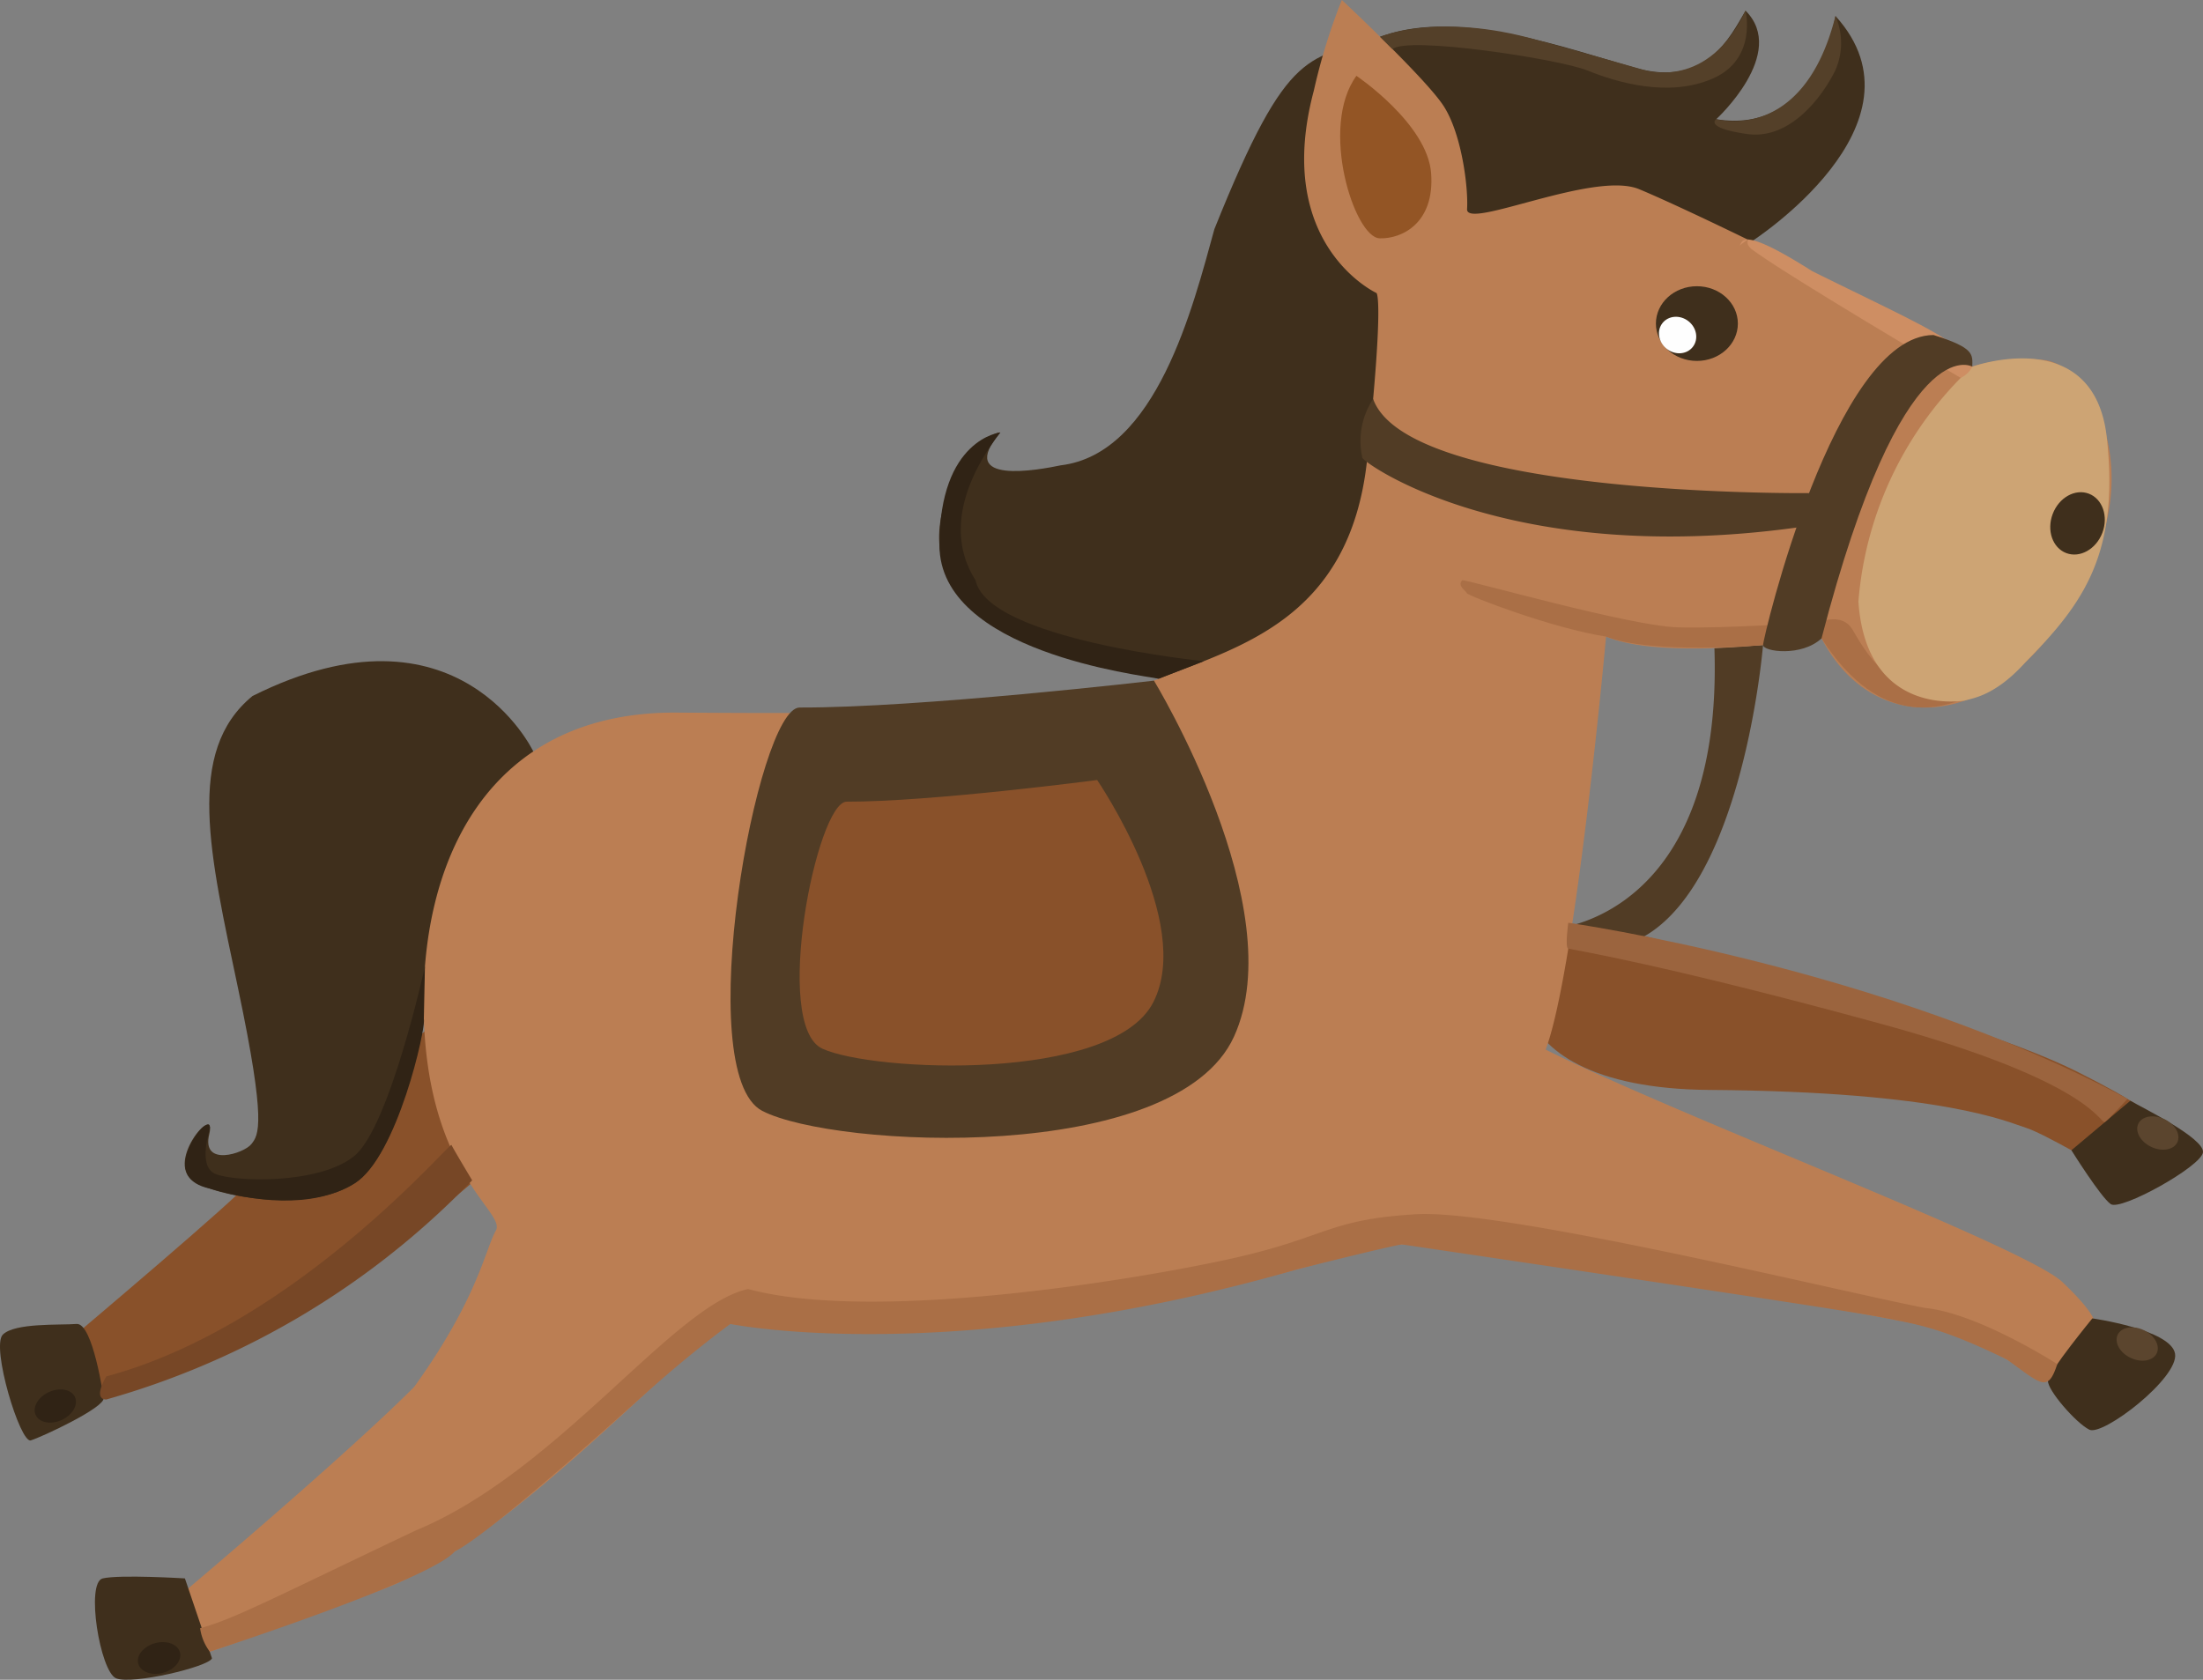 <svg xmlns="http://www.w3.org/2000/svg" width="243.1" height="185.408" viewBox="0 0 243.1 185.408">
  <rect x="0" y="0" width="243.1" height="185.408" fill="#808080" stroke="none"/>
  <defs>
    <style>
      .cls-1 {
        fill: #89512a;
      }

      .cls-2 {
        fill: #3f2f1c;
      }

      .cls-3 {
        fill: #513c25;
      }

      .cls-4 {
        fill: #bb7e53;
      }

      .cls-5 {
        fill: #aa6f46;
      }

      .cls-6 {
        fill: #cda474;
      }

      .cls-7 {
        fill: #fefefe;
      }

      .cls-8 {
        fill: #ce8e63;
      }

      .cls-9 {
        fill: #9b643e;
      }

      .cls-10 {
        fill: #774726;
      }

      .cls-11 {
        fill: #935525;
      }

      .cls-12 {
        fill: #544029;
      }

      .cls-13 {
        fill: #302315;
      }

      .cls-14 {
        fill: #5b452e;
      }
    </style>
  </defs>
  <g id="组_1141" data-name="组 1141" transform="translate(-109.35 -315.893)">
    <path id="路径_2006" data-name="路径 2006" class="cls-1" d="M161.258,446.6s-16.8,14.55-28.563,19.257-12.742,4.511-12.742,4.511l-2.156-7.249s18.231-15.392,18.819-16.519,18.364-15.893,19.572-16.842S166.492,432.826,161.258,446.6Z"/>
    <path id="路径_2007" data-name="路径 2007" class="cls-2" d="M168.2,398.842s-8.252-17.507-30.992-6.121c-7.449,6.121-4.705,17.463-1.568,32.361s2.254,16.075,1.445,17.1-5.537,2.573-4.643-1.1-5.265,3.392-1.458,5.367,13.688,3.161,17.981-.294,7.188-16.467,7.16-17.79S169.611,401.1,168.2,398.842Z"/>
    <path id="路径_2008" data-name="路径 2008" class="cls-1" d="M284.85,417.746s40.044,9.554,53.766,16.462,4.588,4.606,4.588,4.606l-1.589,6.146s-6.761-3.988-8.729-4.591-8.994-3.986-34.89-4.17S274.794,419.226,284.85,417.746Z"/>
    <path id="路径_2009" data-name="路径 2009" class="cls-2" d="M302.6,342.57s20.173-12.93,9.294-24.912c-.221,1.47-2.794,13.085-13.159,11.394,0,0,7.939-7.278,3.235-11.983-1.691,2.867-4.337,8.528-12.13,6.322s-19.333-6.469-27.714-3.6-10.438.613-18.769,21.392c-2.353,8.528-6.371,24.8-16.957,26.072-2.352.49-11.664,2.255-6.665-3.626-2.843,0-15.585,15.878,3.724,23.621,7.45,1.667,13.756,3.562,13.756,3.562s17.9,9.965,27.607-15.617S300.977,341.8,302.6,342.57Z"/>
    <path id="路径_2010" data-name="路径 2010" class="cls-3" d="M303.9,387.09s-2.418,29.895-15.748,33.228c-7.842.784-6.96-.245-7.058-.442a7.794,7.794,0,0,1,0-1.519s18.417-1.331,17.442-30.927Z"/>
    <path id="路径_2011" data-name="路径 2011" class="cls-4" d="M286.579,386.158s-3.332,36.768-6.665,45.589c14.9,7.449,52.929,21.76,57.045,25.68s3.529,4.7,3.529,4.7-2.157,4.509-3.921,5.881-7.057-4.117-15.29-5.881-51.546-8.881-57.231-8.881-35.876,12.938-74.1,8.781c-5.1,2.057-23.727,23.82-38.43,29.309S132.5,498.2,132.5,498.2l-2.744-6.665s17.447-14.7,25.288-22.544c7.057-9.8,7.841-15.192,9.017-17.251s-7.351-6.027-7.939-23.376,7.057-33.962,27.934-33.815,43.666.147,52.635-3.529,21.612-6.469,23.523-24.406,1.029-18.378,1.029-18.378-11.467-5.293-6.91-22.347a65.7,65.7,0,0,1,3.088-10s9.115,8.528,11.173,11.615,2.794,9.116,2.647,11.468,13.967-4.264,18.966-2.205,23.65,11.038,27.213,13.675c3.278,2.426,9.57,5.917,9.57,5.917a19.549,19.549,0,0,1,8.028-.711c4.828.71,10.117,10.5,5.676,21.282-8.122,19.724-24.015,21.624-30.337,9.421C308.518,386.576,293.056,388.873,286.579,386.158Z"/>
    <path id="路径_2012" data-name="路径 2012" class="cls-2" d="M132.744,498.937l-2.989-8.822s-7.155-.441-9.067,0-.294,10.292,1.471,11.027S132.372,499.876,132.744,498.937Z"/>
    <path id="路径_2013" data-name="路径 2013" class="cls-2" d="M120.788,470.2s-1.178-8.317-2.991-8.17-6.812-.147-8.135,1.176,1.911,12.029,3.087,11.675S120.957,471.254,120.788,470.2Z"/>
    <path id="路径_2014" data-name="路径 2014" class="cls-2" d="M340.241,461.414s-4.8,5.854-4.9,6.864,3.067,4.671,4.564,5.42,9.932-5.74,9.458-8.4S340.241,461.414,340.241,461.414Z"/>
    <path id="路径_2015" data-name="路径 2015" class="cls-2" d="M344.43,437.393l-6.5,5.465s3.218,5.16,4.336,5.943,9.954-4.138,10.178-5.7S345.588,438.064,344.43,437.393Z"/>
    <path id="路径_2016" data-name="路径 2016" class="cls-5" d="M326.189,392.965c-2.141.86-9.217,3.731-15.833-6.61-5,0-6.452.735-6.452.735s-12.236,1.076-17.325-.932c-5.824-.881-15.282-4.507-15.38-4.8s-1.078-.784-.49-1.421c.833,0,18.467,5.048,23.764,5.2s14.958-.53,15.393-.588c.6-.08,2.769-.98,3.872.784,1.073,1.717,4.193,8.355,12.439,7.571C326.221,392.893,326.229,392.949,326.189,392.965Z"/>
    <path id="路径_2017" data-name="路径 2017" class="cls-6" d="M326.989,356.363s13.481-4.867,14.854,7.895-2.592,18.262-8.953,24.7c-3.372,3.763-5.877,3.992-6.694,4.255,0,0-10.89,2.013-11.772-10.925a39.722,39.722,0,0,1,12.565-25.925"/>
    <ellipse id="椭圆_207" data-name="椭圆 207" class="cls-2" cx="4.522" cy="4.123" rx="4.522" ry="4.123" transform="translate(292.079 347.486)"/>
    <ellipse id="椭圆_208" data-name="椭圆 208" class="cls-7" cx="1.94" cy="2.128" rx="1.94" ry="2.128" transform="matrix(0.622, -0.783, 0.783, 0.622, 291.6, 353.069)"/>
    <ellipse id="椭圆_209" data-name="椭圆 209" class="cls-2" cx="3.507" cy="2.93" rx="3.507" ry="2.93" transform="translate(334.619 375.899) rotate(-69.178)"/>
    <path id="路径_2018" data-name="路径 2018" class="cls-8" d="M325.707,357.6S306.68,346.4,302.685,343.425c-.4-.3-.664-.743-.382-1.15.034-.05-1.067.772-1.044.764.445-.173-.441-2.628,8.054,2.777,11.213,5.562,16.924,7.9,17.676,10.547A2.654,2.654,0,0,1,325.707,357.6Z"/>
    <path id="路径_2019" data-name="路径 2019" class="cls-3" d="M326.989,356.363s-7.665-4.558-16.633,29.992c-2.2,2.059-6.435,1.471-6.452.735s7.9-34.179,18.807-34.218C327.3,354.3,327.009,355.041,326.989,356.363Z"/>
    <path id="路径_2020" data-name="路径 2020" class="cls-3" d="M308.974,370.322s-44.213.474-48.1-10.394a8.423,8.423,0,0,0-1.192,6.481c0,.49,15.974,12.1,47.928,7.714A5.159,5.159,0,0,0,308.974,370.322Z"/>
    <path id="路径_2021" data-name="路径 2021" class="cls-3" d="M236.69,391.022"/>
    <path id="路径_2022" data-name="路径 2022" class="cls-3" d="M236.69,391.022s-25.86,3.009-39.1,2.966c-4.7,0-12.055,40.429-4.116,44.528s45.577,5.991,52.046-8.2S236.69,391.022,236.69,391.022Z"/>
    <path id="路径_2023" data-name="路径 2023" class="cls-1" d="M230.419,401.99s-18.346,2.416-27.634,2.389c-3.3,0-8.251,24.708-2.682,27.268s31.972,3.741,36.509-5.119S230.419,401.99,230.419,401.99Z"/>
    <path id="路径_2024" data-name="路径 2024" class="cls-5" d="M336.367,466.46s-8.711-5.613-14.592-6.2c-8.037-1.495-46.361-10.929-56.163-10.341s-9.8,2.549-20.387,4.9-39.4,7.106-53.32,3.357c-8.234,1.74-20.976,20.167-36.658,26.636-16.075,7.645-20.185,9.835-23.815,10.8A5.545,5.545,0,0,0,132.5,498.2s24.4-7.9,27.028-11.063c3.341-1.617,15.214-12.18,20.752-17.166,5.385-4.856,9.665-7.941,9.665-7.941s24.375,4.961,62.543-6.027c10.647-2.678,11.559-2.754,11.559-2.754s47.622,7.026,52.426,7.954,7.118,1.259,14.321,4.739C334.615,468.688,335.326,469.671,336.367,466.46Z"/>
    <path id="路径_2025" data-name="路径 2025" class="cls-9" d="M344.12,437.189s-1.879,2.044-2.454,2.528-.8-4.256-24.694-10.8-34.171-8.222-34.562-8.31,0-2.862,0-2.862S317.359,422.7,344.12,437.189Z"/>
    <path id="路径_2026" data-name="路径 2026" class="cls-10" d="M161.454,446.176s-2.122-3.527-2.277-3.9-17.268,19.956-38.092,25.543c-1.565,2.708,0,2.546,0,2.546A89.974,89.974,0,0,0,161.454,446.176Z"/>
    <path id="路径_2027" data-name="路径 2027" class="cls-11" d="M259.031,324.263s7.855,5.292,8.247,10.781-3.232,7.228-5.685,7.155C258.822,342.117,254.9,329.947,259.031,324.263Z"/>
    <path id="路径_2028" data-name="路径 2028" class="cls-12" d="M301.968,317.069s1.32,5.331-3.6,7.488-10.7.392-13.839-.882-19.9-3.828-21.516-2.355l-1.375-1.367s6.4-2.747,17.3.346c3.768,1,11.719,3.3,11.874,3.333S297.843,325.853,301.968,317.069Z"/>
    <path id="路径_2029" data-name="路径 2029" class="cls-12" d="M311.892,317.658a7.482,7.482,0,0,1,0,5.967c-1.438,2.941-5,7.744-9.763,7.058s-3.4-1.631-3.4-1.631S308.331,331.832,311.892,317.658Z"/>
    <path id="路径_2030" data-name="路径 2030" class="cls-13" d="M219.733,363.627s-6.723.7-6.715,12.45,22.21,14.337,24.195,14.733l4.986-1.937s-23.83-2.371-25.2-8.938C215.232,377.219,213.55,371.724,219.733,363.627Z"/>
    <path id="路径_2031" data-name="路径 2031" class="cls-13" d="M156.121,428.366l.121-5.8s-3.887,17.748-7.807,20.933-13.33,2.843-15.34,1.96-.541-4.97-.575-5.112.022-.679-.767-.062-4.4,5.691.722,6.794c4.663,1.394,11.275,2.331,15.994-.563S156.383,429.308,156.121,428.366Z"/>
    <ellipse id="椭圆_210" data-name="椭圆 210" class="cls-14" cx="1.694" cy="2.385" rx="1.694" ry="2.385" transform="translate(344.584 441.465) rotate(-64.665)"/>
    <ellipse id="椭圆_211" data-name="椭圆 211" class="cls-14" cx="1.694" cy="2.385" rx="1.694" ry="2.385" transform="translate(342.309 464.754) rotate(-64.665)"/>
    <ellipse id="椭圆_212" data-name="椭圆 212" class="cls-13" cx="2.385" cy="1.694" rx="2.385" ry="1.694" transform="matrix(0.964, -0.265, 0.265, 0.964, 124.158, 497.898)"/>
    <ellipse id="椭圆_213" data-name="椭圆 213" class="cls-13" cx="2.385" cy="1.694" rx="2.385" ry="1.694" transform="matrix(0.909, -0.416, 0.416, 0.909, 112.58, 470.54)"/>
  </g>
</svg>
